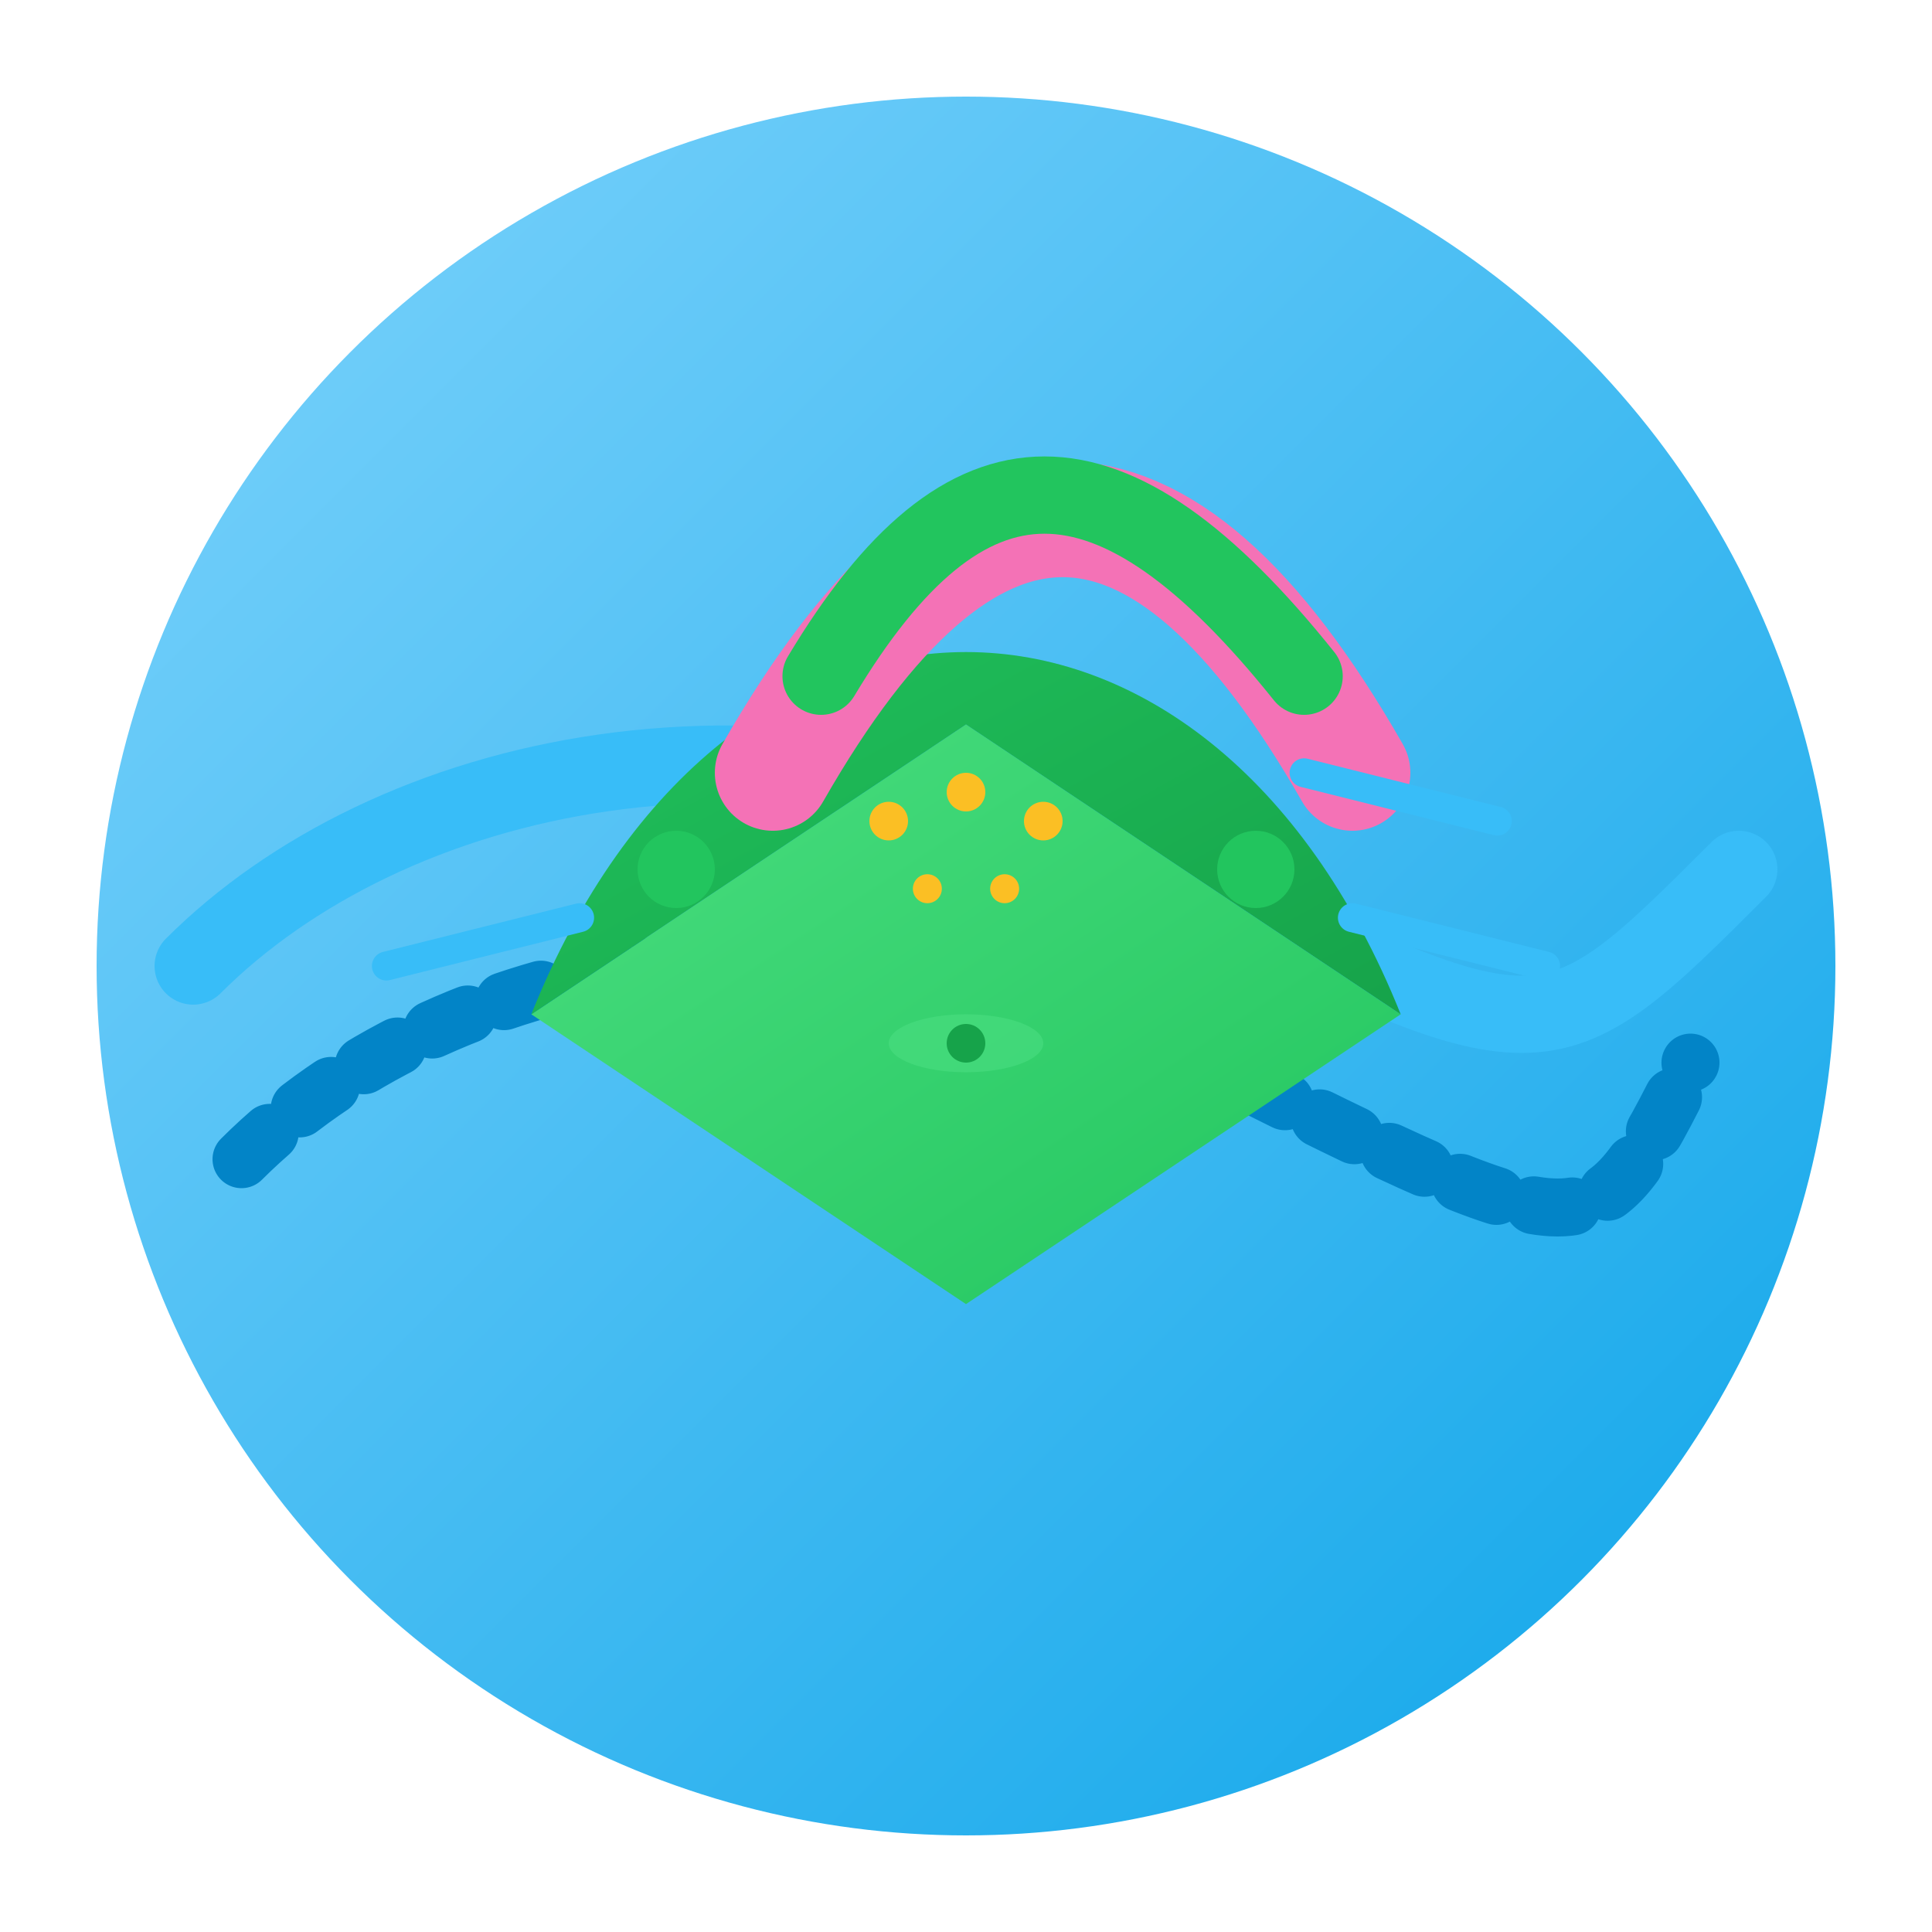<svg xmlns="http://www.w3.org/2000/svg" viewBox="0 0 200 200">
  <defs>
    <linearGradient id="skyGradient" x1="0%" y1="0%" x2="100%" y2="100%">
      <stop offset="0%" style="stop-color:#7dd3fc;stop-opacity:1"/>
      <stop offset="100%" style="stop-color:#0ea5e9;stop-opacity:1"/>
    </linearGradient>
    <linearGradient id="wingGradient" x1="0%" y1="0%" x2="100%" y2="100%">
      <stop offset="0%" style="stop-color:#22c55e;stop-opacity:1"/>
      <stop offset="100%" style="stop-color:#16a34a;stop-opacity:1"/>
    </linearGradient>
    <linearGradient id="condaGradient" x1="0%" y1="0%" x2="100%" y2="100%">
      <stop offset="0%" style="stop-color:#4ade80;stop-opacity:1"/>
      <stop offset="100%" style="stop-color:#22c55e;stop-opacity:1"/>
    </linearGradient>
  </defs>
  <!-- Background elements -->
  <circle cx="100" cy="100" r="90" fill="url(#skyGradient)"/>
  <!-- Dynamic swoosh elements -->
  <path d="M20 100 C40 80, 80 70, 120 90 S160 110, 180 90" stroke="#38bdf8" stroke-width="8" fill="none" stroke-linecap="round"/>
  <path d="M25 120 C45 100, 85 90, 125 110 S165 130, 175 110" stroke-dasharray="4,4" stroke="#0284c7" stroke-width="6" fill="none" stroke-linecap="round"/>
  <!-- Main package body with Conda green -->
  <path d="M55 105 L100 135 L145 105 L100 75 Z" fill="url(#condaGradient)"/>
  <!-- Wing elements with Conda green -->
  <path d="M100 75 L145 105 C125 55, 75 55, 55 105 Z" fill="url(#wingGradient)"/>
  <!-- Abstract bird elements -->
  <path d="M80 80 C100 45, 120 45, 140 80" stroke="#f472b6" stroke-width="12" fill="none" stroke-linecap="round"/>
  <path d="M85 70 C100 45, 115 45, 135 70" stroke="#22c55e" stroke-width="8" fill="none" stroke-linecap="round"/>
  <!-- Conda environment/package dots -->
  <circle cx="92" cy="85" r="2" fill="#fbbf24"/>
  <circle cx="100" cy="82" r="2" fill="#fbbf24"/>
  <circle cx="108" cy="85" r="2" fill="#fbbf24"/>
  <circle cx="96" cy="92" r="1.5" fill="#fbbf24"/>
  <circle cx="104" cy="92" r="1.5" fill="#fbbf24"/>
  <!-- Decorative accents with Conda colors -->
  <circle cx="70" cy="90" r="4" fill="#22c55e"/>
  <circle cx="130" cy="90" r="4" fill="#22c55e"/>
  <!-- Speed lines -->
  <path d="M45 85 L65 80" stroke="#38bdf8" stroke-width="3" stroke-linecap="round"/>
  <path d="M135 80 L155 85" stroke="#38bdf8" stroke-width="3" stroke-linecap="round"/>
  <path d="M40 100 L60 95" stroke="#38bdf8" stroke-width="3" stroke-linecap="round"/>
  <path d="M140 95 L160 100" stroke="#38bdf8" stroke-width="3" stroke-linecap="round"/>
  <!-- Environment indicator -->
  <ellipse cx="100" cy="108" rx="8" ry="3" fill="#4ade80" opacity="0.6"/>
  <circle cx="100" cy="108" r="2" fill="#16a34a"/>
</svg>